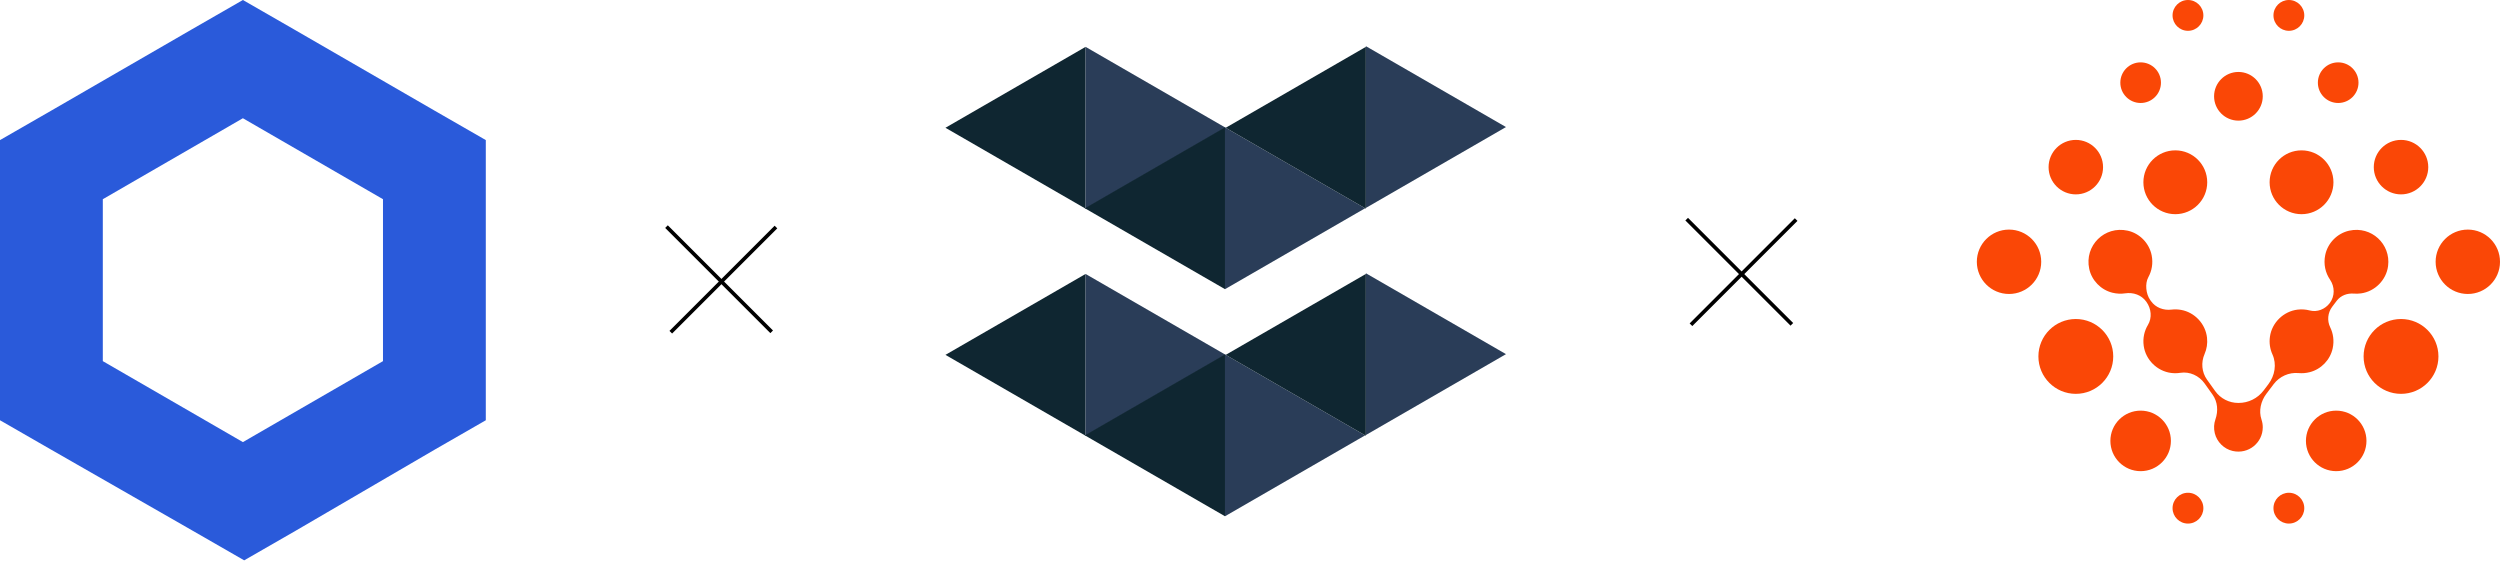 <svg width="669" height="150" viewBox="0 0 669 150" fill="none" xmlns="http://www.w3.org/2000/svg">
<path d="M615.889 57.316C620.607 57.316 624.431 53.493 624.431 48.775C624.431 44.06 620.607 40.236 615.889 40.236C611.172 40.236 607.348 44.06 607.348 48.775C607.348 53.493 611.172 57.316 615.889 57.316Z" fill="#FA4706"/>
<path d="M642.513 52.016C646.538 52.016 649.804 48.753 649.804 44.728C649.804 40.7 646.538 37.437 642.513 37.437C638.488 37.437 635.225 40.7 635.225 44.728C635.225 48.753 638.488 52.016 642.513 52.016Z" fill="#FA4706"/>
<path d="M555.489 52.016C559.513 52.016 562.779 48.753 562.779 44.728C562.779 40.7 559.513 37.437 555.489 37.437C551.464 37.437 548.201 40.7 548.201 44.728C548.201 48.753 551.464 52.016 555.489 52.016Z" fill="#FA4706"/>
<path d="M612.504 8.245C614.781 8.245 616.626 6.399 616.626 4.123C616.626 1.846 614.781 -6.83594e-05 612.504 -6.83594e-05C610.227 -6.83594e-05 608.378 1.846 608.378 4.123C608.378 6.399 610.227 8.245 612.504 8.245Z" fill="#FA4706"/>
<path d="M582.112 40.235C577.395 40.235 573.571 44.059 573.571 48.776C573.571 53.491 577.395 57.315 582.112 57.315C586.83 57.315 590.654 53.491 590.654 48.776C590.654 44.059 586.83 40.235 582.112 40.235Z" fill="#FA4706"/>
<path d="M572.836 27.561C575.838 27.561 578.273 25.126 578.273 22.124C578.273 19.12 575.838 16.688 572.836 16.688C569.835 16.688 567.4 19.12 567.4 22.124C567.4 25.126 569.835 27.561 572.836 27.561Z" fill="#FA4706"/>
<path d="M625.699 27.561C628.7 27.561 631.135 25.126 631.135 22.124C631.135 19.12 628.7 16.688 625.699 16.688C622.697 16.688 620.262 19.12 620.262 22.124C620.262 25.126 622.697 27.561 625.699 27.561Z" fill="#FA4706"/>
<path d="M585.5 8.245C587.777 8.245 589.622 6.399 589.622 4.123C589.622 1.846 587.777 -6.83594e-05 585.5 -6.83594e-05C583.223 -6.83594e-05 581.377 1.846 581.377 4.123C581.377 6.399 583.223 8.245 585.5 8.245Z" fill="#FA4706"/>
<path d="M599.001 32.284C602.597 32.284 605.515 29.366 605.515 25.77C605.515 22.171 602.597 19.255 599.001 19.255C595.404 19.255 592.486 22.171 592.486 25.77C592.486 29.366 595.404 32.284 599.001 32.284Z" fill="#FA4706"/>
<path d="M555.489 85.368C549.96 85.368 545.476 89.852 545.476 95.381C545.476 100.912 549.96 105.394 555.489 105.394C561.02 105.394 565.502 100.912 565.502 95.381C565.502 89.852 561.02 85.368 555.489 85.368Z" fill="#FA4706"/>
<path d="M572.836 109.886C568.363 109.886 564.738 113.511 564.738 117.984C564.738 122.457 568.363 126.083 572.836 126.083C577.31 126.083 580.935 122.457 580.935 117.984C580.935 113.511 577.31 109.886 572.836 109.886Z" fill="#FA4706"/>
<path d="M585.5 131.863C583.223 131.863 581.377 133.708 581.377 135.985C581.377 138.262 583.223 140.108 585.5 140.108C587.777 140.108 589.622 138.262 589.622 135.985C589.622 133.708 587.777 131.863 585.5 131.863Z" fill="#FA4706"/>
<path d="M642.513 85.368C636.985 85.368 632.5 89.852 632.5 95.381C632.5 100.912 636.985 105.394 642.513 105.394C648.044 105.394 652.526 100.912 652.526 95.381C652.526 89.852 648.044 85.368 642.513 85.368Z" fill="#FA4706"/>
<path d="M625.167 109.886C620.693 109.886 617.068 113.511 617.068 117.984C617.068 122.457 620.693 126.083 625.167 126.083C629.64 126.083 633.265 122.457 633.265 117.984C633.265 113.511 629.64 109.886 625.167 109.886Z" fill="#FA4706"/>
<path d="M612.504 131.863C610.227 131.863 608.378 133.708 608.378 135.985C608.378 138.262 610.227 140.108 612.504 140.108C614.781 140.108 616.626 138.262 616.626 135.985C616.626 133.708 614.781 131.863 612.504 131.863Z" fill="#FA4706"/>
<path d="M660.387 61.439C655.629 61.439 651.774 65.297 651.774 70.055C651.774 74.81 655.629 78.668 660.387 78.668C665.145 78.668 669 74.81 669 70.055C669 65.297 665.145 61.439 660.387 61.439Z" fill="#FA4706"/>
<path d="M537.616 61.439C532.858 61.439 529 65.297 529 70.055C529 74.81 532.858 78.668 537.616 78.668C542.374 78.668 546.229 74.81 546.229 70.055C546.229 65.297 542.374 61.439 537.616 61.439Z" fill="#FA4706"/>
<path d="M608.428 102.802C609.995 100.732 612.513 99.594 615.098 99.835C616.064 99.924 617.076 99.853 618.111 99.585C621.167 98.8 623.585 96.27 624.234 93.183C624.66 91.159 624.366 89.227 623.564 87.588C622.688 85.803 622.895 83.681 624.096 82.091L625.315 80.479C626.388 79.061 628.133 78.426 629.904 78.567C630.527 78.616 631.168 78.599 631.821 78.507C635.547 77.986 638.568 74.927 639.051 71.196C639.813 65.317 634.59 60.409 628.63 61.731C625.436 62.439 622.883 65.052 622.228 68.257C621.727 70.71 622.282 73.024 623.516 74.835C624.818 76.753 624.838 79.257 623.441 81.105C622.19 82.758 620.071 83.607 618.07 83.075C617.05 82.805 615.957 82.718 614.825 82.856C611.07 83.316 607.977 86.326 607.439 90.069C607.192 91.786 607.459 93.421 608.109 94.847C609.291 97.452 608.75 100.522 607.025 102.802L605.737 104.504C604.15 106.603 601.669 107.833 599.039 107.825H599.001H598.964C596.509 107.83 594.203 106.646 592.777 104.648L590.598 101.595C589.166 99.588 588.959 96.989 589.945 94.73C590.52 93.413 590.773 91.927 590.598 90.362C590.19 86.66 587.298 83.561 583.626 82.922C582.755 82.77 581.904 82.753 581.088 82.853C578.969 83.109 576.862 82.333 575.62 80.594L575.384 80.263C574.249 78.67 573.947 75.893 574.892 74.186C575.827 72.498 576.206 70.465 575.787 68.326C575.154 65.095 572.595 62.447 569.381 61.731C563.169 60.349 557.752 65.731 559.075 71.937C559.736 75.034 562.188 77.561 565.262 78.325C566.443 78.619 567.599 78.662 568.683 78.498C570.865 78.17 573.061 78.932 574.341 80.726L574.401 80.812C575.686 82.618 575.933 85.05 574.789 86.947C573.826 88.546 573.372 90.48 573.656 92.539C574.168 96.276 577.233 99.315 580.976 99.798C581.827 99.907 582.655 99.893 583.448 99.766C585.961 99.373 588.462 100.525 589.94 102.595L592.079 105.599C593.459 107.531 593.631 109.989 592.846 112.229C592.449 113.35 592.36 114.612 592.679 115.935C593.243 118.263 595.143 120.152 597.481 120.681C601.738 121.641 605.516 118.433 605.516 114.339C605.516 113.618 605.395 112.928 605.179 112.284C604.383 109.938 604.995 107.342 606.49 105.367L608.428 102.802Z" fill="#FA4706"/>
<path d="M65 0L51.243 7.91L13.757 29.577L0 37.487V112.46L13.757 120.37L51.587 142.037L65.344 149.947L79.1 142.037L116.243 120.37L130 112.46V37.487L116.243 29.577L78.757 7.91L65 0V0ZM27.513 96.64V53.307L65 31.64L102.487 53.307V96.64L65 118.307L27.513 96.64Z" fill="#2A5ADA"/>
<path d="M253 34.192L290.5 12.542V55.843L253 34.192Z" fill="#0F2631"/>
<path d="M328 34.192L290.5 55.843V12.542L328 34.192Z" fill="#2A3D58"/>
<path d="M365.308 55.731L327.808 77.382V34.08L365.308 55.731Z" fill="#2A3D58"/>
<path d="M290.308 55.731L327.808 34.08V77.381L290.308 55.731Z" fill="#0F2631"/>
<path d="M403 34L365.5 55.651V12.349L403 34Z" fill="#2A3D58"/>
<path d="M328 34.192L365.5 12.542V55.843L328 34.192Z" fill="#0F2631"/>
<path d="M253 94.961L290.5 73.311V116.612L253 94.961Z" fill="#0F2631"/>
<path d="M328 94.961L290.5 116.612V73.311L328 94.961Z" fill="#2A3D58"/>
<path d="M365.308 116.5L327.808 138.151V94.849L365.308 116.5Z" fill="#2A3D58"/>
<path d="M290.308 116.5L327.808 94.849V138.151L290.308 116.5Z" fill="#0F2631"/>
<path d="M403 94.769L365.5 116.42V73.118L403 94.769Z" fill="#2A3D58"/>
<path d="M328 94.961L365.5 73.311V116.612L328 94.961Z" fill="#0F2631"/>
<line x1="178.354" y1="60.646" x2="206.499" y2="88.792" stroke="black"/>
<line x1="179.501" y1="88.901" x2="207.646" y2="60.755" stroke="black"/>
<line x1="451.354" y1="58.646" x2="479.499" y2="86.792" stroke="black"/>
<line x1="452.501" y1="86.901" x2="480.646" y2="58.755" stroke="black"/>
</svg>

